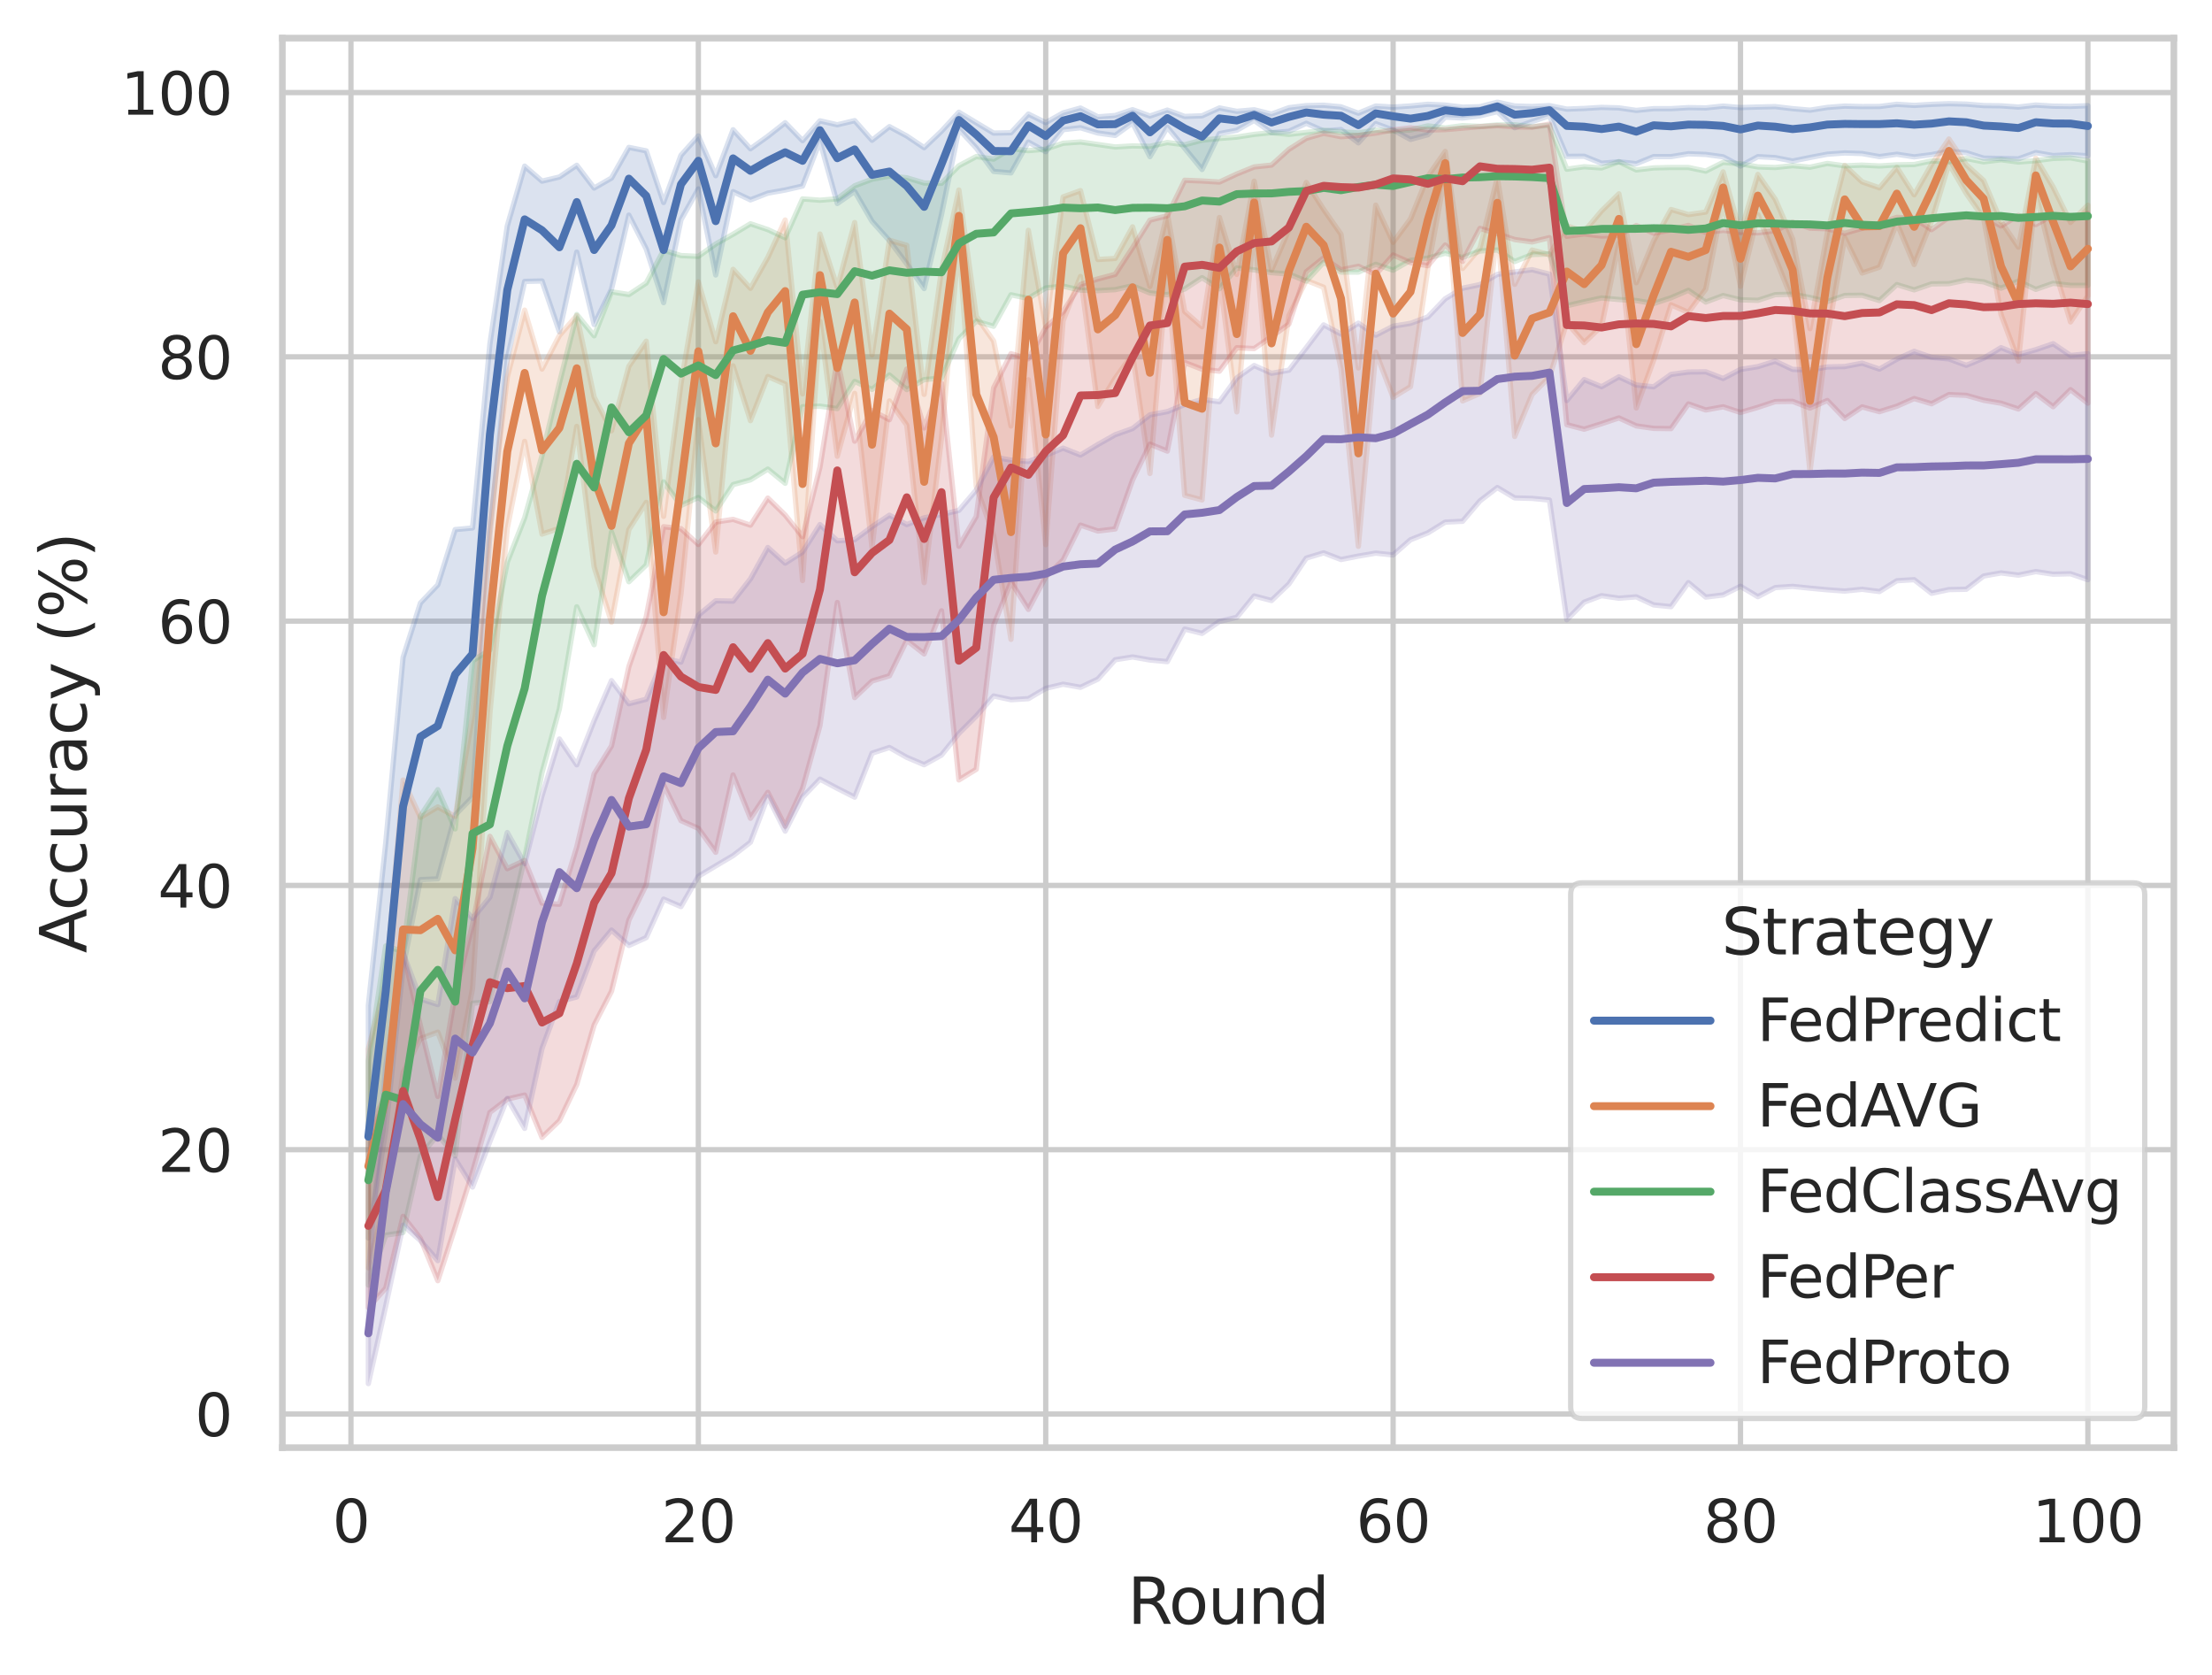 <?xml version="1.0" encoding="utf-8" standalone="no"?>
<!DOCTYPE svg PUBLIC "-//W3C//DTD SVG 1.1//EN"
  "http://www.w3.org/Graphics/SVG/1.1/DTD/svg11.dtd">
<svg xmlns:xlink="http://www.w3.org/1999/xlink" width="417.63pt" height="316.272pt" viewBox="0 0 417.63 316.272" xmlns="http://www.w3.org/2000/svg" version="1.1">
 <defs>
  <style type="text/css">*{stroke-linejoin: round; stroke-linecap: butt}</style>
 </defs>
 <g id="figure_1">
  <g id="patch_1">
   <path d="M 0 316.272 
L 417.63 316.272 
L 417.63 0 
L 0 0 
z
" style="fill: #ffffff"/>
  </g>
  <g id="axes_1">
   <g id="patch_2">
    <path d="M 53.31 273.312 
L 410.43 273.312 
L 410.43 7.2 
L 53.31 7.2 
z
" style="fill: #ffffff"/>
   </g>
   <g id="matplotlib.axis_1">
    <g id="xtick_1">
     <g id="line2d_1">
      <path d="M 66.263 273.312 
L 66.263 7.2 
" clip-path="url(#p7236d98d00)" style="fill: none; stroke: #cccccc; stroke-linecap: round"/>
     </g>
     <g id="text_1">
      <!-- 0 -->
      <g style="fill: #262626" transform="translate(62.764 291.17) scale(0.11 -0.11)">
       <defs>
        <path id="DejaVuSans-30" d="M 2034 4250 
Q 1547 4250 1301 3770 
Q 1056 3291 1056 2328 
Q 1056 1369 1301 889 
Q 1547 409 2034 409 
Q 2525 409 2770 889 
Q 3016 1369 3016 2328 
Q 3016 3291 2770 3770 
Q 2525 4250 2034 4250 
z
M 2034 4750 
Q 2819 4750 3233 4129 
Q 3647 3509 3647 2328 
Q 3647 1150 3233 529 
Q 2819 -91 2034 -91 
Q 1250 -91 836 529 
Q 422 1150 422 2328 
Q 422 3509 836 4129 
Q 1250 4750 2034 4750 
z
" transform="scale(0.016)"/>
       </defs>
       <use xlink:href="#DejaVuSans-30"/>
      </g>
     </g>
    </g>
    <g id="xtick_2">
     <g id="line2d_2">
      <path d="M 131.85 273.312 
L 131.85 7.2 
" clip-path="url(#p7236d98d00)" style="fill: none; stroke: #cccccc; stroke-linecap: round"/>
     </g>
     <g id="text_2">
      <!-- 20 -->
      <g style="fill: #262626" transform="translate(124.851 291.17) scale(0.11 -0.11)">
       <defs>
        <path id="DejaVuSans-32" d="M 1228 531 
L 3431 531 
L 3431 0 
L 469 0 
L 469 531 
Q 828 903 1448 1529 
Q 2069 2156 2228 2338 
Q 2531 2678 2651 2914 
Q 2772 3150 2772 3378 
Q 2772 3750 2511 3984 
Q 2250 4219 1831 4219 
Q 1534 4219 1204 4116 
Q 875 4013 500 3803 
L 500 4441 
Q 881 4594 1212 4672 
Q 1544 4750 1819 4750 
Q 2544 4750 2975 4387 
Q 3406 4025 3406 3419 
Q 3406 3131 3298 2873 
Q 3191 2616 2906 2266 
Q 2828 2175 2409 1742 
Q 1991 1309 1228 531 
z
" transform="scale(0.016)"/>
       </defs>
       <use xlink:href="#DejaVuSans-32"/>
       <use xlink:href="#DejaVuSans-30" x="63.623"/>
      </g>
     </g>
    </g>
    <g id="xtick_3">
     <g id="line2d_3">
      <path d="M 197.437 273.312 
L 197.437 7.2 
" clip-path="url(#p7236d98d00)" style="fill: none; stroke: #cccccc; stroke-linecap: round"/>
     </g>
     <g id="text_3">
      <!-- 40 -->
      <g style="fill: #262626" transform="translate(190.438 291.17) scale(0.11 -0.11)">
       <defs>
        <path id="DejaVuSans-34" d="M 2419 4116 
L 825 1625 
L 2419 1625 
L 2419 4116 
z
M 2253 4666 
L 3047 4666 
L 3047 1625 
L 3713 1625 
L 3713 1100 
L 3047 1100 
L 3047 0 
L 2419 0 
L 2419 1100 
L 313 1100 
L 313 1709 
L 2253 4666 
z
" transform="scale(0.016)"/>
       </defs>
       <use xlink:href="#DejaVuSans-34"/>
       <use xlink:href="#DejaVuSans-30" x="63.623"/>
      </g>
     </g>
    </g>
    <g id="xtick_4">
     <g id="line2d_4">
      <path d="M 263.024 273.312 
L 263.024 7.2 
" clip-path="url(#p7236d98d00)" style="fill: none; stroke: #cccccc; stroke-linecap: round"/>
     </g>
     <g id="text_4">
      <!-- 60 -->
      <g style="fill: #262626" transform="translate(256.025 291.17) scale(0.11 -0.11)">
       <defs>
        <path id="DejaVuSans-36" d="M 2113 2584 
Q 1688 2584 1439 2293 
Q 1191 2003 1191 1497 
Q 1191 994 1439 701 
Q 1688 409 2113 409 
Q 2538 409 2786 701 
Q 3034 994 3034 1497 
Q 3034 2003 2786 2293 
Q 2538 2584 2113 2584 
z
M 3366 4563 
L 3366 3988 
Q 3128 4100 2886 4159 
Q 2644 4219 2406 4219 
Q 1781 4219 1451 3797 
Q 1122 3375 1075 2522 
Q 1259 2794 1537 2939 
Q 1816 3084 2150 3084 
Q 2853 3084 3261 2657 
Q 3669 2231 3669 1497 
Q 3669 778 3244 343 
Q 2819 -91 2113 -91 
Q 1303 -91 875 529 
Q 447 1150 447 2328 
Q 447 3434 972 4092 
Q 1497 4750 2381 4750 
Q 2619 4750 2861 4703 
Q 3103 4656 3366 4563 
z
" transform="scale(0.016)"/>
       </defs>
       <use xlink:href="#DejaVuSans-36"/>
       <use xlink:href="#DejaVuSans-30" x="63.623"/>
      </g>
     </g>
    </g>
    <g id="xtick_5">
     <g id="line2d_5">
      <path d="M 328.61 273.312 
L 328.61 7.2 
" clip-path="url(#p7236d98d00)" style="fill: none; stroke: #cccccc; stroke-linecap: round"/>
     </g>
     <g id="text_5">
      <!-- 80 -->
      <g style="fill: #262626" transform="translate(321.612 291.17) scale(0.11 -0.11)">
       <defs>
        <path id="DejaVuSans-38" d="M 2034 2216 
Q 1584 2216 1326 1975 
Q 1069 1734 1069 1313 
Q 1069 891 1326 650 
Q 1584 409 2034 409 
Q 2484 409 2743 651 
Q 3003 894 3003 1313 
Q 3003 1734 2745 1975 
Q 2488 2216 2034 2216 
z
M 1403 2484 
Q 997 2584 770 2862 
Q 544 3141 544 3541 
Q 544 4100 942 4425 
Q 1341 4750 2034 4750 
Q 2731 4750 3128 4425 
Q 3525 4100 3525 3541 
Q 3525 3141 3298 2862 
Q 3072 2584 2669 2484 
Q 3125 2378 3379 2068 
Q 3634 1759 3634 1313 
Q 3634 634 3220 271 
Q 2806 -91 2034 -91 
Q 1263 -91 848 271 
Q 434 634 434 1313 
Q 434 1759 690 2068 
Q 947 2378 1403 2484 
z
M 1172 3481 
Q 1172 3119 1398 2916 
Q 1625 2713 2034 2713 
Q 2441 2713 2670 2916 
Q 2900 3119 2900 3481 
Q 2900 3844 2670 4047 
Q 2441 4250 2034 4250 
Q 1625 4250 1398 4047 
Q 1172 3844 1172 3481 
z
" transform="scale(0.016)"/>
       </defs>
       <use xlink:href="#DejaVuSans-38"/>
       <use xlink:href="#DejaVuSans-30" x="63.623"/>
      </g>
     </g>
    </g>
    <g id="xtick_6">
     <g id="line2d_6">
      <path d="M 394.197 273.312 
L 394.197 7.2 
" clip-path="url(#p7236d98d00)" style="fill: none; stroke: #cccccc; stroke-linecap: round"/>
     </g>
     <g id="text_6">
      <!-- 100 -->
      <g style="fill: #262626" transform="translate(383.699 291.17) scale(0.11 -0.11)">
       <defs>
        <path id="DejaVuSans-31" d="M 794 531 
L 1825 531 
L 1825 4091 
L 703 3866 
L 703 4441 
L 1819 4666 
L 2450 4666 
L 2450 531 
L 3481 531 
L 3481 0 
L 794 0 
L 794 531 
z
" transform="scale(0.016)"/>
       </defs>
       <use xlink:href="#DejaVuSans-31"/>
       <use xlink:href="#DejaVuSans-30" x="63.623"/>
       <use xlink:href="#DejaVuSans-30" x="127.246"/>
      </g>
     </g>
    </g>
    <g id="text_7">
     <!-- Round -->
     <g style="fill: #262626" transform="translate(212.886 306.576) scale(0.12 -0.12)">
      <defs>
       <path id="DejaVuSans-52" d="M 2841 2188 
Q 3044 2119 3236 1894 
Q 3428 1669 3622 1275 
L 4263 0 
L 3584 0 
L 2988 1197 
Q 2756 1666 2539 1819 
Q 2322 1972 1947 1972 
L 1259 1972 
L 1259 0 
L 628 0 
L 628 4666 
L 2053 4666 
Q 2853 4666 3247 4331 
Q 3641 3997 3641 3322 
Q 3641 2881 3436 2590 
Q 3231 2300 2841 2188 
z
M 1259 4147 
L 1259 2491 
L 2053 2491 
Q 2509 2491 2742 2702 
Q 2975 2913 2975 3322 
Q 2975 3731 2742 3939 
Q 2509 4147 2053 4147 
L 1259 4147 
z
" transform="scale(0.016)"/>
       <path id="DejaVuSans-6f" d="M 1959 3097 
Q 1497 3097 1228 2736 
Q 959 2375 959 1747 
Q 959 1119 1226 758 
Q 1494 397 1959 397 
Q 2419 397 2687 759 
Q 2956 1122 2956 1747 
Q 2956 2369 2687 2733 
Q 2419 3097 1959 3097 
z
M 1959 3584 
Q 2709 3584 3137 3096 
Q 3566 2609 3566 1747 
Q 3566 888 3137 398 
Q 2709 -91 1959 -91 
Q 1206 -91 779 398 
Q 353 888 353 1747 
Q 353 2609 779 3096 
Q 1206 3584 1959 3584 
z
" transform="scale(0.016)"/>
       <path id="DejaVuSans-75" d="M 544 1381 
L 544 3500 
L 1119 3500 
L 1119 1403 
Q 1119 906 1312 657 
Q 1506 409 1894 409 
Q 2359 409 2629 706 
Q 2900 1003 2900 1516 
L 2900 3500 
L 3475 3500 
L 3475 0 
L 2900 0 
L 2900 538 
Q 2691 219 2414 64 
Q 2138 -91 1772 -91 
Q 1169 -91 856 284 
Q 544 659 544 1381 
z
M 1991 3584 
L 1991 3584 
z
" transform="scale(0.016)"/>
       <path id="DejaVuSans-6e" d="M 3513 2113 
L 3513 0 
L 2938 0 
L 2938 2094 
Q 2938 2591 2744 2837 
Q 2550 3084 2163 3084 
Q 1697 3084 1428 2787 
Q 1159 2491 1159 1978 
L 1159 0 
L 581 0 
L 581 3500 
L 1159 3500 
L 1159 2956 
Q 1366 3272 1645 3428 
Q 1925 3584 2291 3584 
Q 2894 3584 3203 3211 
Q 3513 2838 3513 2113 
z
" transform="scale(0.016)"/>
       <path id="DejaVuSans-64" d="M 2906 2969 
L 2906 4863 
L 3481 4863 
L 3481 0 
L 2906 0 
L 2906 525 
Q 2725 213 2448 61 
Q 2172 -91 1784 -91 
Q 1150 -91 751 415 
Q 353 922 353 1747 
Q 353 2572 751 3078 
Q 1150 3584 1784 3584 
Q 2172 3584 2448 3432 
Q 2725 3281 2906 2969 
z
M 947 1747 
Q 947 1113 1208 752 
Q 1469 391 1925 391 
Q 2381 391 2643 752 
Q 2906 1113 2906 1747 
Q 2906 2381 2643 2742 
Q 2381 3103 1925 3103 
Q 1469 3103 1208 2742 
Q 947 2381 947 1747 
z
" transform="scale(0.016)"/>
      </defs>
      <use xlink:href="#DejaVuSans-52"/>
      <use xlink:href="#DejaVuSans-6f" x="64.982"/>
      <use xlink:href="#DejaVuSans-75" x="126.164"/>
      <use xlink:href="#DejaVuSans-6e" x="189.543"/>
      <use xlink:href="#DejaVuSans-64" x="252.922"/>
     </g>
    </g>
   </g>
   <g id="matplotlib.axis_2">
    <g id="ytick_1">
     <g id="line2d_7">
      <path d="M 53.31 266.957 
L 410.43 266.957 
" clip-path="url(#p7236d98d00)" style="fill: none; stroke: #cccccc; stroke-linecap: round"/>
     </g>
     <g id="text_8">
      <!-- 0 -->
      <g style="fill: #262626" transform="translate(36.811 271.136) scale(0.11 -0.11)">
       <use xlink:href="#DejaVuSans-30"/>
      </g>
     </g>
    </g>
    <g id="ytick_2">
     <g id="line2d_8">
      <path d="M 53.31 217.06 
L 410.43 217.06 
" clip-path="url(#p7236d98d00)" style="fill: none; stroke: #cccccc; stroke-linecap: round"/>
     </g>
     <g id="text_9">
      <!-- 20 -->
      <g style="fill: #262626" transform="translate(29.812 221.239) scale(0.11 -0.11)">
       <use xlink:href="#DejaVuSans-32"/>
       <use xlink:href="#DejaVuSans-30" x="63.623"/>
      </g>
     </g>
    </g>
    <g id="ytick_3">
     <g id="line2d_9">
      <path d="M 53.31 167.162 
L 410.43 167.162 
" clip-path="url(#p7236d98d00)" style="fill: none; stroke: #cccccc; stroke-linecap: round"/>
     </g>
     <g id="text_10">
      <!-- 40 -->
      <g style="fill: #262626" transform="translate(29.812 171.342) scale(0.11 -0.11)">
       <use xlink:href="#DejaVuSans-34"/>
       <use xlink:href="#DejaVuSans-30" x="63.623"/>
      </g>
     </g>
    </g>
    <g id="ytick_4">
     <g id="line2d_10">
      <path d="M 53.31 117.265 
L 410.43 117.265 
" clip-path="url(#p7236d98d00)" style="fill: none; stroke: #cccccc; stroke-linecap: round"/>
     </g>
     <g id="text_11">
      <!-- 60 -->
      <g style="fill: #262626" transform="translate(29.812 121.444) scale(0.11 -0.11)">
       <use xlink:href="#DejaVuSans-36"/>
       <use xlink:href="#DejaVuSans-30" x="63.623"/>
      </g>
     </g>
    </g>
    <g id="ytick_5">
     <g id="line2d_11">
      <path d="M 53.31 67.368 
L 410.43 67.368 
" clip-path="url(#p7236d98d00)" style="fill: none; stroke: #cccccc; stroke-linecap: round"/>
     </g>
     <g id="text_12">
      <!-- 80 -->
      <g style="fill: #262626" transform="translate(29.812 71.547) scale(0.11 -0.11)">
       <use xlink:href="#DejaVuSans-38"/>
       <use xlink:href="#DejaVuSans-30" x="63.623"/>
      </g>
     </g>
    </g>
    <g id="ytick_6">
     <g id="line2d_12">
      <path d="M 53.31 17.471 
L 410.43 17.471 
" clip-path="url(#p7236d98d00)" style="fill: none; stroke: #cccccc; stroke-linecap: round"/>
     </g>
     <g id="text_13">
      <!-- 100 -->
      <g style="fill: #262626" transform="translate(22.814 21.65) scale(0.11 -0.11)">
       <use xlink:href="#DejaVuSans-31"/>
       <use xlink:href="#DejaVuSans-30" x="63.623"/>
       <use xlink:href="#DejaVuSans-30" x="127.246"/>
      </g>
     </g>
    </g>
    <g id="text_14">
     <!-- Accuracy (%) -->
     <g style="fill: #262626" transform="translate(16.318 179.939) rotate(-90) scale(0.12 -0.12)">
      <defs>
       <path id="DejaVuSans-41" d="M 2188 4044 
L 1331 1722 
L 3047 1722 
L 2188 4044 
z
M 1831 4666 
L 2547 4666 
L 4325 0 
L 3669 0 
L 3244 1197 
L 1141 1197 
L 716 0 
L 50 0 
L 1831 4666 
z
" transform="scale(0.016)"/>
       <path id="DejaVuSans-63" d="M 3122 3366 
L 3122 2828 
Q 2878 2963 2633 3030 
Q 2388 3097 2138 3097 
Q 1578 3097 1268 2742 
Q 959 2388 959 1747 
Q 959 1106 1268 751 
Q 1578 397 2138 397 
Q 2388 397 2633 464 
Q 2878 531 3122 666 
L 3122 134 
Q 2881 22 2623 -34 
Q 2366 -91 2075 -91 
Q 1284 -91 818 406 
Q 353 903 353 1747 
Q 353 2603 823 3093 
Q 1294 3584 2113 3584 
Q 2378 3584 2631 3529 
Q 2884 3475 3122 3366 
z
" transform="scale(0.016)"/>
       <path id="DejaVuSans-72" d="M 2631 2963 
Q 2534 3019 2420 3045 
Q 2306 3072 2169 3072 
Q 1681 3072 1420 2755 
Q 1159 2438 1159 1844 
L 1159 0 
L 581 0 
L 581 3500 
L 1159 3500 
L 1159 2956 
Q 1341 3275 1631 3429 
Q 1922 3584 2338 3584 
Q 2397 3584 2469 3576 
Q 2541 3569 2628 3553 
L 2631 2963 
z
" transform="scale(0.016)"/>
       <path id="DejaVuSans-61" d="M 2194 1759 
Q 1497 1759 1228 1600 
Q 959 1441 959 1056 
Q 959 750 1161 570 
Q 1363 391 1709 391 
Q 2188 391 2477 730 
Q 2766 1069 2766 1631 
L 2766 1759 
L 2194 1759 
z
M 3341 1997 
L 3341 0 
L 2766 0 
L 2766 531 
Q 2569 213 2275 61 
Q 1981 -91 1556 -91 
Q 1019 -91 701 211 
Q 384 513 384 1019 
Q 384 1609 779 1909 
Q 1175 2209 1959 2209 
L 2766 2209 
L 2766 2266 
Q 2766 2663 2505 2880 
Q 2244 3097 1772 3097 
Q 1472 3097 1187 3025 
Q 903 2953 641 2809 
L 641 3341 
Q 956 3463 1253 3523 
Q 1550 3584 1831 3584 
Q 2591 3584 2966 3190 
Q 3341 2797 3341 1997 
z
" transform="scale(0.016)"/>
       <path id="DejaVuSans-79" d="M 2059 -325 
Q 1816 -950 1584 -1140 
Q 1353 -1331 966 -1331 
L 506 -1331 
L 506 -850 
L 844 -850 
Q 1081 -850 1212 -737 
Q 1344 -625 1503 -206 
L 1606 56 
L 191 3500 
L 800 3500 
L 1894 763 
L 2988 3500 
L 3597 3500 
L 2059 -325 
z
" transform="scale(0.016)"/>
       <path id="DejaVuSans-20" transform="scale(0.016)"/>
       <path id="DejaVuSans-28" d="M 1984 4856 
Q 1566 4138 1362 3434 
Q 1159 2731 1159 2009 
Q 1159 1288 1364 580 
Q 1569 -128 1984 -844 
L 1484 -844 
Q 1016 -109 783 600 
Q 550 1309 550 2009 
Q 550 2706 781 3412 
Q 1013 4119 1484 4856 
L 1984 4856 
z
" transform="scale(0.016)"/>
       <path id="DejaVuSans-25" d="M 4653 2053 
Q 4381 2053 4226 1822 
Q 4072 1591 4072 1178 
Q 4072 772 4226 539 
Q 4381 306 4653 306 
Q 4919 306 5073 539 
Q 5228 772 5228 1178 
Q 5228 1588 5073 1820 
Q 4919 2053 4653 2053 
z
M 4653 2450 
Q 5147 2450 5437 2106 
Q 5728 1763 5728 1178 
Q 5728 594 5436 251 
Q 5144 -91 4653 -91 
Q 4153 -91 3862 251 
Q 3572 594 3572 1178 
Q 3572 1766 3864 2108 
Q 4156 2450 4653 2450 
z
M 1428 4353 
Q 1159 4353 1004 4120 
Q 850 3888 850 3481 
Q 850 3069 1003 2837 
Q 1156 2606 1428 2606 
Q 1700 2606 1854 2837 
Q 2009 3069 2009 3481 
Q 2009 3884 1853 4118 
Q 1697 4353 1428 4353 
z
M 4250 4750 
L 4750 4750 
L 1831 -91 
L 1331 -91 
L 4250 4750 
z
M 1428 4750 
Q 1922 4750 2215 4408 
Q 2509 4066 2509 3481 
Q 2509 2891 2217 2550 
Q 1925 2209 1428 2209 
Q 931 2209 642 2551 
Q 353 2894 353 3481 
Q 353 4063 643 4406 
Q 934 4750 1428 4750 
z
" transform="scale(0.016)"/>
       <path id="DejaVuSans-29" d="M 513 4856 
L 1013 4856 
Q 1481 4119 1714 3412 
Q 1947 2706 1947 2009 
Q 1947 1309 1714 600 
Q 1481 -109 1013 -844 
L 513 -844 
Q 928 -128 1133 580 
Q 1338 1288 1338 2009 
Q 1338 2731 1133 3434 
Q 928 4138 513 4856 
z
" transform="scale(0.016)"/>
      </defs>
      <use xlink:href="#DejaVuSans-41"/>
      <use xlink:href="#DejaVuSans-63" x="66.658"/>
      <use xlink:href="#DejaVuSans-63" x="121.639"/>
      <use xlink:href="#DejaVuSans-75" x="176.619"/>
      <use xlink:href="#DejaVuSans-72" x="239.998"/>
      <use xlink:href="#DejaVuSans-61" x="281.111"/>
      <use xlink:href="#DejaVuSans-63" x="342.391"/>
      <use xlink:href="#DejaVuSans-79" x="397.371"/>
      <use xlink:href="#DejaVuSans-20" x="456.551"/>
      <use xlink:href="#DejaVuSans-28" x="488.338"/>
      <use xlink:href="#DejaVuSans-25" x="527.352"/>
      <use xlink:href="#DejaVuSans-29" x="622.371"/>
     </g>
    </g>
   </g>
   <g id="PolyCollection_1">
    <defs>
     <path id="m1cbe9852c3" d="M 69.543 -126.442 
L 69.543 -82.538 
L 72.822 -102.762 
L 76.101 -133.608 
L 79.381 -150.201 
L 82.66 -150.355 
L 85.939 -162.422 
L 89.219 -165.789 
L 92.498 -215.427 
L 95.777 -248.521 
L 99.057 -263.143 
L 102.336 -263.224 
L 105.615 -253.635 
L 108.895 -268.68 
L 112.174 -255.009 
L 115.453 -261.684 
L 118.733 -275.662 
L 122.012 -269.261 
L 125.291 -259.134 
L 128.571 -274.778 
L 131.85 -280.612 
L 135.13 -264.358 
L 138.409 -280.09 
L 141.688 -278.537 
L 144.968 -279.808 
L 148.247 -280.393 
L 151.526 -281.149 
L 154.806 -289.605 
L 158.085 -277.851 
L 161.364 -280.137 
L 164.644 -274.485 
L 167.923 -270.832 
L 171.202 -266.458 
L 174.482 -261.794 
L 177.761 -275.795 
L 181.04 -291.888 
L 184.32 -288.331 
L 187.599 -283.908 
L 190.878 -283.626 
L 194.158 -289.456 
L 197.437 -287.635 
L 200.716 -291.796 
L 203.996 -292.155 
L 207.275 -291.159 
L 210.554 -290.703 
L 213.834 -293.072 
L 217.113 -286.694 
L 220.392 -292.255 
L 223.672 -288.279 
L 226.951 -284.271 
L 230.23 -291.046 
L 233.51 -291.681 
L 236.789 -293.552 
L 240.068 -291.214 
L 243.348 -291.482 
L 246.627 -292.996 
L 249.906 -291.545 
L 253.186 -291.814 
L 256.465 -289.305 
L 259.744 -292.933 
L 263.024 -291.725 
L 266.303 -289.951 
L 269.582 -290.845 
L 272.862 -294.168 
L 276.141 -293.995 
L 279.42 -294.401 
L 282.7 -295.196 
L 285.979 -292.156 
L 289.258 -293.321 
L 292.538 -294.424 
L 295.817 -286.748 
L 299.096 -286.775 
L 302.376 -285.444 
L 305.655 -285.729 
L 308.934 -285.367 
L 312.214 -286.711 
L 315.493 -286.699 
L 318.772 -287.238 
L 322.052 -287.113 
L 325.331 -286.664 
L 328.61 -284.924 
L 331.89 -286.698 
L 335.169 -286.515 
L 338.449 -285.867 
L 341.728 -286.536 
L 345.007 -287.158 
L 348.287 -287.392 
L 351.566 -287.282 
L 354.845 -286.704 
L 358.125 -287.15 
L 361.404 -286.657 
L 364.683 -287.072 
L 367.963 -287.725 
L 371.242 -287.443 
L 374.521 -286.414 
L 377.801 -286.357 
L 381.08 -286.278 
L 384.359 -287.462 
L 387.639 -286.895 
L 390.918 -287.073 
L 394.197 -286.857 
L 394.197 -296.316 
L 394.197 -296.316 
L 390.918 -296.192 
L 387.639 -296.234 
L 384.359 -296.44 
L 381.08 -296.061 
L 377.801 -296.295 
L 374.521 -296.341 
L 371.242 -296.616 
L 367.963 -296.695 
L 364.683 -296.573 
L 361.404 -296.375 
L 358.125 -296.585 
L 354.845 -296.169 
L 351.566 -296.153 
L 348.287 -296.244 
L 345.007 -295.992 
L 341.728 -295.473 
L 338.449 -295.758 
L 335.169 -296.145 
L 331.89 -296.066 
L 328.61 -295.966 
L 325.331 -296.246 
L 322.052 -295.903 
L 318.772 -295.956 
L 315.493 -295.757 
L 312.214 -295.759 
L 308.934 -295.428 
L 305.655 -295.906 
L 302.376 -296.001 
L 299.096 -295.799 
L 295.817 -295.674 
L 292.538 -296.333 
L 289.258 -296.167 
L 285.979 -296.265 
L 282.7 -296.976 
L 279.42 -296.126 
L 276.141 -296.038 
L 272.862 -296.432 
L 269.582 -296.586 
L 266.303 -296.268 
L 263.024 -296.058 
L 259.744 -296.26 
L 256.465 -294.899 
L 253.186 -296.105 
L 249.906 -296.409 
L 246.627 -296.332 
L 243.348 -295.94 
L 240.068 -294.738 
L 236.789 -295.545 
L 233.51 -295.254 
L 230.23 -295.893 
L 226.951 -294.409 
L 223.672 -294.291 
L 220.392 -295.486 
L 217.113 -294.367 
L 213.834 -295.566 
L 210.554 -294.465 
L 207.275 -294.213 
L 203.996 -295.877 
L 200.716 -294.955 
L 197.437 -293.118 
L 194.158 -294.742 
L 190.878 -291.213 
L 187.599 -291.145 
L 184.32 -293.105 
L 181.04 -295.085 
L 177.761 -291.509 
L 174.482 -288.388 
L 171.202 -290.599 
L 167.923 -292.363 
L 164.644 -289.793 
L 161.364 -293.497 
L 158.085 -292.716 
L 154.806 -293.462 
L 151.526 -289.718 
L 148.247 -293.109 
L 144.968 -290.538 
L 141.688 -288.185 
L 138.409 -291.78 
L 135.13 -283.097 
L 131.85 -290.608 
L 128.571 -286.954 
L 125.291 -278.044 
L 122.012 -287.789 
L 118.733 -288.448 
L 115.453 -282.655 
L 112.174 -280.771 
L 108.895 -285.07 
L 105.615 -282.853 
L 102.336 -282.074 
L 99.057 -284.907 
L 95.777 -273.623 
L 92.498 -251.366 
L 89.219 -216.602 
L 85.939 -216.294 
L 82.66 -205.864 
L 79.381 -202.43 
L 76.101 -192.152 
L 72.822 -157.069 
L 69.543 -126.442 
z
" style="stroke: #4c72b0; stroke-opacity: 0.2"/>
    </defs>
    <g clip-path="url(#p7236d98d00)">
     <use xlink:href="#m1cbe9852c3" x="0" y="316.272" style="fill: #4c72b0; fill-opacity: 0.2; stroke: #4c72b0; stroke-opacity: 0.2"/>
    </g>
   </g>
   <g id="PolyCollection_2">
    <defs>
     <path id="m4ffa7a135e" d="M 69.543 -118.191 
L 69.543 -76.919 
L 72.822 -89.88 
L 76.101 -113.786 
L 79.381 -120.195 
L 82.66 -121.403 
L 85.939 -112.723 
L 89.219 -129.658 
L 92.498 -181.62 
L 95.777 -216.549 
L 99.057 -232.947 
L 102.336 -215.439 
L 105.615 -216.531 
L 108.895 -235.767 
L 112.174 -209.223 
L 115.453 -198.81 
L 118.733 -216.291 
L 122.012 -221.427 
L 125.291 -180.826 
L 128.571 -204.127 
L 131.85 -237.048 
L 135.13 -212.052 
L 138.409 -247.209 
L 141.688 -236.851 
L 144.968 -245.185 
L 148.247 -243.763 
L 151.526 -206.663 
L 154.806 -255.611 
L 158.085 -230.138 
L 161.364 -242.002 
L 164.644 -212.819 
L 167.923 -240.576 
L 171.202 -236.01 
L 174.482 -206.277 
L 177.761 -233.643 
L 181.04 -270.625 
L 184.32 -224.44 
L 187.599 -215.166 
L 190.878 -195.566 
L 194.158 -244.563 
L 197.437 -213.428 
L 200.716 -255.698 
L 203.996 -264.082 
L 207.275 -239.532 
L 210.554 -244.861 
L 213.834 -249.385 
L 217.113 -226.885 
L 220.392 -265.539 
L 223.672 -222.758 
L 226.951 -221.889 
L 230.23 -264.098 
L 233.51 -238.514 
L 236.789 -274.015 
L 240.068 -234.127 
L 243.348 -256.671 
L 246.627 -263.344 
L 249.906 -262.047 
L 253.186 -246.625 
L 256.465 -213.133 
L 259.744 -249.793 
L 263.024 -241.269 
L 266.303 -243.278 
L 269.582 -265.531 
L 272.862 -283.459 
L 276.141 -240.582 
L 279.42 -241.998 
L 282.7 -273.352 
L 285.979 -233.869 
L 289.258 -241.792 
L 292.538 -245.108 
L 295.817 -255.375 
L 299.096 -251.574 
L 302.376 -254.696 
L 305.655 -270.338 
L 308.934 -239.252 
L 312.214 -248.281 
L 315.493 -258.726 
L 318.772 -257.287 
L 322.052 -261.7 
L 325.331 -278.074 
L 328.61 -262.22 
L 331.89 -275.7 
L 335.169 -267.648 
L 338.449 -259.482 
L 341.728 -227.268 
L 345.007 -252.763 
L 348.287 -271.435 
L 351.566 -264.729 
L 354.845 -265.837 
L 358.125 -274.161 
L 361.404 -266.335 
L 364.683 -274.464 
L 367.963 -285.372 
L 371.242 -279.736 
L 374.521 -275.037 
L 377.801 -256.911 
L 381.08 -248.083 
L 384.359 -279.883 
L 387.639 -266.361 
L 390.918 -255.493 
L 394.197 -260.414 
L 394.197 -277.53 
L 394.197 -277.53 
L 390.918 -274.285 
L 387.639 -280.961 
L 384.359 -286.412 
L 381.08 -269.61 
L 377.801 -274.475 
L 374.521 -282.193 
L 371.242 -285.143 
L 367.963 -290.023 
L 364.683 -285.218 
L 361.404 -279.495 
L 358.125 -284.674 
L 354.845 -280.808 
L 351.566 -281.948 
L 348.287 -285.039 
L 345.007 -272.351 
L 341.728 -254.224 
L 338.449 -271.165 
L 335.169 -278.669 
L 331.89 -283.341 
L 328.61 -272.332 
L 325.331 -283.82 
L 322.052 -276.237 
L 318.772 -275.762 
L 315.493 -276.717 
L 312.214 -270.804 
L 308.934 -262.898 
L 305.655 -279.674 
L 302.376 -276.449 
L 299.096 -272.565 
L 295.817 -273.627 
L 292.538 -268.199 
L 289.258 -269.064 
L 285.979 -262.596 
L 282.7 -282.718 
L 279.42 -269.424 
L 276.141 -265.59 
L 272.862 -287.683 
L 269.582 -282.977 
L 266.303 -274.926 
L 263.024 -270.522 
L 259.744 -277.543 
L 256.465 -246.805 
L 253.186 -272.051 
L 249.906 -276.744 
L 246.627 -281.819 
L 243.348 -272.903 
L 240.068 -265.295 
L 236.789 -282.059 
L 233.51 -264.473 
L 230.23 -275.208 
L 226.951 -254.579 
L 223.672 -257.458 
L 220.392 -275.997 
L 217.113 -262.196 
L 213.834 -273.45 
L 210.554 -267.478 
L 207.275 -267.28 
L 203.996 -280.278 
L 200.716 -279.095 
L 197.437 -254.614 
L 194.158 -272.792 
L 190.878 -235.841 
L 187.599 -251.89 
L 184.32 -256.557 
L 181.04 -280.396 
L 177.761 -265.291 
L 174.482 -241.815 
L 171.202 -269.954 
L 167.923 -270.922 
L 164.644 -249.28 
L 161.364 -274.26 
L 158.085 -261.993 
L 154.806 -272.09 
L 151.526 -241.914 
L 148.247 -274.734 
L 144.968 -267.668 
L 141.688 -261.841 
L 138.409 -265.422 
L 135.13 -251.755 
L 131.85 -263.057 
L 128.571 -243.809 
L 125.291 -218.785 
L 122.012 -251.859 
L 118.733 -247.121 
L 115.453 -234.949 
L 112.174 -241.305 
L 108.895 -256.675 
L 105.615 -252.931 
L 102.336 -246.598 
L 99.057 -257.723 
L 95.777 -245.077 
L 92.498 -217.099 
L 89.219 -181.171 
L 85.939 -162.129 
L 82.66 -163.922 
L 79.381 -161.973 
L 76.101 -169.003 
L 72.822 -130.853 
L 69.543 -118.191 
z
" style="stroke: #dd8452; stroke-opacity: 0.2"/>
    </defs>
    <g clip-path="url(#p7236d98d00)">
     <use xlink:href="#m4ffa7a135e" x="0" y="316.272" style="fill: #dd8452; fill-opacity: 0.2; stroke: #dd8452; stroke-opacity: 0.2"/>
    </g>
   </g>
   <g id="PolyCollection_3">
    <defs>
     <path id="m2f70284f65" d="M 69.543 -115.899 
L 69.543 -73.666 
L 72.822 -83.075 
L 76.101 -83.594 
L 79.381 -98.096 
L 82.66 -102.035 
L 85.939 -98.053 
L 89.219 -126.861 
L 92.498 -127.189 
L 95.777 -140.203 
L 99.057 -154.29 
L 102.336 -170.411 
L 105.615 -182.463 
L 108.895 -201.712 
L 112.174 -194.552 
L 115.453 -215.85 
L 118.733 -206.44 
L 122.012 -209.603 
L 125.291 -225.295 
L 128.571 -220.841 
L 131.85 -222.352 
L 135.13 -219.809 
L 138.409 -224.781 
L 141.688 -225.684 
L 144.968 -227.709 
L 148.247 -225.035 
L 151.526 -239.485 
L 154.806 -239.586 
L 158.085 -239.13 
L 161.364 -244.264 
L 164.644 -242.756 
L 167.923 -245.476 
L 171.202 -242.72 
L 174.482 -244.611 
L 177.761 -244.903 
L 181.04 -252.31 
L 184.32 -255.625 
L 187.599 -254.675 
L 190.878 -260.615 
L 194.158 -259.927 
L 197.437 -261.909 
L 200.716 -262.253 
L 203.996 -261.498 
L 207.275 -261.4 
L 210.554 -261.586 
L 213.834 -262.313 
L 217.113 -260.952 
L 220.392 -260.642 
L 223.672 -261.705 
L 226.951 -263.848 
L 230.23 -261.755 
L 233.51 -265.671 
L 236.789 -265.323 
L 240.068 -264.798 
L 243.348 -264.551 
L 246.627 -263.198 
L 249.906 -266.738 
L 253.186 -264.909 
L 256.465 -264.901 
L 259.744 -266.375 
L 263.024 -265.262 
L 266.303 -267.124 
L 269.582 -267.542 
L 272.862 -268.47 
L 276.141 -267.668 
L 279.42 -268.881 
L 282.7 -269.081 
L 285.979 -266.899 
L 289.258 -268.217 
L 292.538 -268.317 
L 295.817 -258.548 
L 299.096 -259.31 
L 302.376 -260.015 
L 305.655 -259.723 
L 308.934 -259.525 
L 312.214 -258.968 
L 315.493 -260.048 
L 318.772 -261.461 
L 322.052 -259.245 
L 325.331 -260.478 
L 328.61 -259.674 
L 331.89 -259.564 
L 335.169 -260.643 
L 338.449 -260.721 
L 341.728 -260.113 
L 345.007 -259.338 
L 348.287 -260.487 
L 351.566 -260.526 
L 354.845 -259.529 
L 358.125 -262.541 
L 361.404 -261.545 
L 364.683 -262.673 
L 367.963 -262.715 
L 371.242 -263.421 
L 374.521 -263.067 
L 377.801 -261.865 
L 381.08 -263.184 
L 384.359 -261.644 
L 387.639 -262.783 
L 390.918 -262.395 
L 394.197 -262.39 
L 394.197 -285.871 
L 394.197 -285.871 
L 390.918 -286.468 
L 387.639 -286.365 
L 384.359 -285.943 
L 381.08 -285.683 
L 377.801 -286.117 
L 374.521 -285.713 
L 371.242 -286.354 
L 367.963 -285.732 
L 364.683 -285.901 
L 361.404 -285.213 
L 358.125 -285.149 
L 354.845 -284.94 
L 351.566 -285.1 
L 348.287 -284.959 
L 345.007 -285.413 
L 341.728 -284.704 
L 338.449 -284.999 
L 335.169 -284.65 
L 331.89 -284.763 
L 328.61 -285.353 
L 325.331 -285.618 
L 322.052 -283.967 
L 318.772 -284.654 
L 315.493 -284.658 
L 312.214 -284.575 
L 308.934 -284.189 
L 305.655 -285.741 
L 302.376 -284.572 
L 299.096 -284.79 
L 295.817 -284.33 
L 292.538 -292.629 
L 289.258 -292.353 
L 285.979 -292.706 
L 282.7 -292.688 
L 279.42 -292.407 
L 276.141 -292.555 
L 272.862 -292.115 
L 269.582 -292.509 
L 266.303 -291.732 
L 263.024 -291.545 
L 259.744 -291.702 
L 256.465 -291.183 
L 253.186 -291.38 
L 249.906 -291.672 
L 246.627 -291.276 
L 243.348 -290.901 
L 240.068 -291.239 
L 236.789 -290.901 
L 233.51 -290.394 
L 230.23 -290.139 
L 226.951 -289.804 
L 223.672 -288.936 
L 220.392 -289.369 
L 217.113 -288.647 
L 213.834 -288.729 
L 210.554 -288.525 
L 207.275 -288.998 
L 203.996 -289.467 
L 200.716 -289.229 
L 197.437 -288.123 
L 194.158 -287.832 
L 190.878 -288.198 
L 187.599 -286.237 
L 184.32 -286.715 
L 181.04 -284.976 
L 177.761 -281.663 
L 174.482 -281.729 
L 171.202 -282.706 
L 167.923 -283.037 
L 164.644 -282.436 
L 161.364 -281.202 
L 158.085 -278.748 
L 154.806 -278.473 
L 151.526 -278.72 
L 148.247 -271.39 
L 144.968 -272.924 
L 141.688 -274.022 
L 138.409 -272.055 
L 135.13 -270.205 
L 131.85 -267.872 
L 128.571 -268.022 
L 125.291 -269.025 
L 122.012 -262.836 
L 118.733 -260.666 
L 115.453 -261.184 
L 112.174 -252.874 
L 108.895 -256.9 
L 105.615 -243.972 
L 102.336 -230.255 
L 99.057 -218.508 
L 95.777 -210.141 
L 92.498 -193.57 
L 89.219 -191.507 
L 85.939 -159.78 
L 82.66 -167.184 
L 79.381 -162.234 
L 76.101 -136.634 
L 72.822 -137.668 
L 69.543 -115.899 
z
" style="stroke: #55a868; stroke-opacity: 0.2"/>
    </defs>
    <g clip-path="url(#p7236d98d00)">
     <use xlink:href="#m2f70284f65" x="0" y="316.272" style="fill: #55a868; fill-opacity: 0.2; stroke: #55a868; stroke-opacity: 0.2"/>
    </g>
   </g>
   <g id="PolyCollection_4">
    <defs>
     <path id="m33438207d7" d="M 69.543 -102.407 
L 69.543 -69.404 
L 72.822 -73.074 
L 76.101 -86.638 
L 79.381 -82.465 
L 82.66 -74.486 
L 85.939 -84.59 
L 89.219 -95.061 
L 92.498 -106.251 
L 95.777 -108.771 
L 99.057 -109.534 
L 102.336 -101.541 
L 105.615 -104.691 
L 108.895 -111.541 
L 112.174 -122.761 
L 115.453 -129.126 
L 118.733 -142.565 
L 122.012 -149.231 
L 125.291 -168.095 
L 128.571 -161.342 
L 131.85 -159.884 
L 135.13 -155.365 
L 138.409 -169.965 
L 141.688 -161.791 
L 144.968 -166.68 
L 148.247 -160.29 
L 151.526 -167.409 
L 154.806 -179.269 
L 158.085 -202.525 
L 161.364 -184.57 
L 164.644 -187.698 
L 167.923 -188.684 
L 171.202 -195.38 
L 174.482 -192.814 
L 177.761 -200.959 
L 181.04 -169.028 
L 184.32 -171.034 
L 187.599 -198.239 
L 190.878 -206.398 
L 194.158 -201.219 
L 197.437 -207.362 
L 200.716 -210.55 
L 203.996 -217.136 
L 207.275 -216.017 
L 210.554 -216.413 
L 213.834 -225.658 
L 217.113 -232.429 
L 220.392 -231.106 
L 223.672 -247.837 
L 226.951 -246.565 
L 230.23 -246.195 
L 233.51 -250.625 
L 236.789 -250.467 
L 240.068 -252.728 
L 243.348 -255.092 
L 246.627 -264.966 
L 249.906 -267.594 
L 253.186 -265.322 
L 256.465 -266.005 
L 259.744 -264.447 
L 263.024 -268.137 
L 266.303 -266.692 
L 269.582 -266.109 
L 272.862 -270.017 
L 276.141 -266.94 
L 279.42 -273.161 
L 282.7 -272.151 
L 285.979 -271.046 
L 289.258 -270.596 
L 292.538 -271.406 
L 295.817 -236.097 
L 299.096 -235.246 
L 302.376 -236.275 
L 305.655 -237.372 
L 308.934 -235.869 
L 312.214 -235.398 
L 315.493 -235.352 
L 318.772 -240.018 
L 322.052 -238.872 
L 325.331 -239.475 
L 328.61 -238.403 
L 331.89 -239.366 
L 335.169 -240.455 
L 338.449 -240.496 
L 341.728 -239.237 
L 345.007 -240.663 
L 348.287 -237.256 
L 351.566 -239.45 
L 354.845 -238.553 
L 358.125 -239.58 
L 361.404 -241.026 
L 364.683 -240.051 
L 367.963 -241.777 
L 371.242 -241.632 
L 374.521 -240.699 
L 377.801 -240.151 
L 381.08 -239.054 
L 384.359 -241.969 
L 387.639 -239.478 
L 390.918 -242.71 
L 394.197 -240.145 
L 394.197 -275.994 
L 394.197 -275.994 
L 390.918 -274.975 
L 387.639 -275.704 
L 384.359 -273.872 
L 381.08 -275.608 
L 377.801 -273.605 
L 374.521 -275.43 
L 371.242 -275.531 
L 367.963 -275.262 
L 364.683 -272.915 
L 361.404 -275.081 
L 358.125 -275.227 
L 354.845 -274.132 
L 351.566 -273.172 
L 348.287 -272.226 
L 345.007 -273.081 
L 341.728 -273.203 
L 338.449 -274.31 
L 335.169 -272.71 
L 331.89 -272.308 
L 328.61 -272.423 
L 325.331 -272.776 
L 322.052 -272.386 
L 318.772 -273.712 
L 315.493 -272.852 
L 312.214 -272.241 
L 308.934 -273.705 
L 305.655 -271.844 
L 302.376 -271.708 
L 299.096 -272.102 
L 295.817 -271.662 
L 292.538 -292.847 
L 289.258 -292.251 
L 285.979 -292.305 
L 282.7 -292.55 
L 279.42 -292.364 
L 276.141 -292.086 
L 272.862 -291.805 
L 269.582 -291.725 
L 266.303 -292.136 
L 263.024 -291.749 
L 259.744 -291.144 
L 256.465 -290.7 
L 253.186 -290.467 
L 249.906 -291.102 
L 246.627 -290.16 
L 243.348 -288.07 
L 240.068 -285.103 
L 236.789 -284.754 
L 233.51 -283.422 
L 230.23 -281.897 
L 226.951 -282.104 
L 223.672 -282.239 
L 220.392 -275.542 
L 217.113 -274.703 
L 213.834 -269.498 
L 210.554 -264.471 
L 207.275 -263.607 
L 203.996 -262.554 
L 200.716 -257.441 
L 197.437 -254.46 
L 194.158 -248.533 
L 190.878 -249.492 
L 187.599 -243.046 
L 184.32 -218.771 
L 181.04 -213.142 
L 177.761 -243.906 
L 174.482 -235.482 
L 171.202 -246.6 
L 167.923 -237.026 
L 164.644 -238.775 
L 161.364 -232.98 
L 158.085 -248.366 
L 154.806 -228.06 
L 151.526 -214.95 
L 148.247 -219.028 
L 144.968 -222.239 
L 141.688 -217.125 
L 138.409 -218.216 
L 135.13 -217.714 
L 131.85 -213.475 
L 128.571 -216.463 
L 125.291 -216.831 
L 122.012 -199.834 
L 118.733 -190.404 
L 115.453 -175.443 
L 112.174 -170.185 
L 108.895 -156.377 
L 105.615 -145.559 
L 102.336 -145.764 
L 99.057 -153.82 
L 95.777 -152.275 
L 92.498 -158.377 
L 89.219 -141.687 
L 85.939 -128.688 
L 82.66 -109.278 
L 79.381 -122.566 
L 76.101 -136.587 
L 72.822 -109.656 
L 69.543 -102.407 
z
" style="stroke: #c44e52; stroke-opacity: 0.2"/>
    </defs>
    <g clip-path="url(#p7236d98d00)">
     <use xlink:href="#m33438207d7" x="0" y="316.272" style="fill: #c44e52; fill-opacity: 0.2; stroke: #c44e52; stroke-opacity: 0.2"/>
    </g>
   </g>
   <g id="PolyCollection_5">
    <defs>
     <path id="mb12d7c9ef1" d="M 69.543 -75.667 
L 69.543 -55.056 
L 72.822 -69.685 
L 76.101 -84.974 
L 79.381 -82.05 
L 82.66 -78.277 
L 85.939 -97.45 
L 89.219 -92.164 
L 92.498 -100.78 
L 95.777 -108.905 
L 99.057 -103.238 
L 102.336 -118.331 
L 105.615 -127.177 
L 108.895 -128.056 
L 112.174 -136.741 
L 115.453 -140.682 
L 118.733 -137.768 
L 122.012 -139.261 
L 125.291 -146.517 
L 128.571 -145.111 
L 131.85 -150.832 
L 135.13 -152.8 
L 138.409 -154.738 
L 141.688 -157.268 
L 144.968 -165.852 
L 148.247 -159.364 
L 151.526 -165.766 
L 154.806 -169.17 
L 158.085 -167.436 
L 161.364 -165.774 
L 164.644 -174.071 
L 167.923 -175.155 
L 171.202 -173.291 
L 174.482 -171.898 
L 177.761 -173.726 
L 181.04 -177.805 
L 184.32 -181.077 
L 187.599 -184.873 
L 190.878 -184.168 
L 194.158 -184.369 
L 197.437 -186.31 
L 200.716 -187.096 
L 203.996 -186.511 
L 207.275 -188.062 
L 210.554 -191.716 
L 213.834 -192.243 
L 217.113 -191.664 
L 220.392 -191.365 
L 223.672 -197.509 
L 226.951 -196.695 
L 230.23 -198.945 
L 233.51 -199.731 
L 236.789 -203.758 
L 240.068 -202.892 
L 243.348 -206.027 
L 246.627 -210.906 
L 249.906 -211.894 
L 253.186 -210.638 
L 256.465 -211.284 
L 259.744 -211.843 
L 263.024 -211.503 
L 266.303 -214.37 
L 269.582 -215.673 
L 272.862 -217.696 
L 276.141 -217.856 
L 279.42 -221.711 
L 282.7 -224.23 
L 285.979 -222.265 
L 289.258 -222.178 
L 292.538 -221.865 
L 295.817 -199.265 
L 299.096 -202.588 
L 302.376 -203.812 
L 305.655 -203.331 
L 308.934 -203.59 
L 312.214 -202.063 
L 315.493 -201.737 
L 318.772 -206.274 
L 322.052 -203.544 
L 325.331 -203.946 
L 328.61 -205.586 
L 331.89 -203.62 
L 335.169 -205.343 
L 338.449 -205.567 
L 341.728 -205.229 
L 345.007 -204.922 
L 348.287 -204.679 
L 351.566 -205.017 
L 354.845 -204.593 
L 358.125 -206.631 
L 361.404 -206.831 
L 364.683 -204.26 
L 367.963 -204.958 
L 371.242 -205.024 
L 374.521 -207.52 
L 377.801 -208.105 
L 381.08 -207.69 
L 384.359 -208.356 
L 387.639 -207.86 
L 390.918 -207.948 
L 394.197 -206.826 
L 394.197 -249.485 
L 394.197 -249.485 
L 390.918 -249.167 
L 387.639 -251.385 
L 384.359 -250.252 
L 381.08 -249.34 
L 377.801 -250.636 
L 374.521 -248.659 
L 371.242 -247.306 
L 367.963 -248.512 
L 364.683 -248.805 
L 361.404 -249.945 
L 358.125 -248.462 
L 354.845 -246.59 
L 351.566 -247.705 
L 348.287 -247.072 
L 345.007 -246.995 
L 341.728 -246.422 
L 338.449 -246.535 
L 335.169 -248.081 
L 331.89 -247.053 
L 328.61 -246.527 
L 325.331 -244.818 
L 322.052 -246.08 
L 318.772 -246.033 
L 315.493 -245.586 
L 312.214 -243.244 
L 308.934 -243.582 
L 305.655 -245.13 
L 302.376 -243.261 
L 299.096 -244.61 
L 295.817 -240.658 
L 292.538 -264.513 
L 289.258 -265.355 
L 285.979 -264.917 
L 282.7 -264.482 
L 279.42 -262.547 
L 276.141 -261.853 
L 272.862 -259.869 
L 269.582 -256.436 
L 266.303 -255.229 
L 263.024 -254.685 
L 259.744 -252.99 
L 256.465 -255.264 
L 253.186 -253.202 
L 249.906 -254.935 
L 246.627 -250.617 
L 243.348 -246.377 
L 240.068 -245.797 
L 236.789 -247.266 
L 233.51 -244.917 
L 230.23 -240.421 
L 226.951 -240.862 
L 223.672 -239.888 
L 220.392 -238.558 
L 217.113 -237.952 
L 213.834 -235.372 
L 210.554 -234.201 
L 207.275 -232.348 
L 203.996 -230.363 
L 200.716 -231.665 
L 197.437 -230.305 
L 194.158 -229.153 
L 190.878 -229.399 
L 187.599 -229.997 
L 184.32 -223.778 
L 181.04 -219.908 
L 177.761 -219.135 
L 174.482 -218.511 
L 171.202 -217.237 
L 167.923 -219.003 
L 164.644 -216.826 
L 161.364 -214.376 
L 158.085 -214.172 
L 154.806 -217.236 
L 151.526 -212.043 
L 148.247 -209.953 
L 144.968 -212.906 
L 141.688 -206.99 
L 138.409 -202.784 
L 135.13 -202.847 
L 131.85 -200.112 
L 128.571 -191.27 
L 125.291 -191.982 
L 122.012 -184.26 
L 118.733 -183.415 
L 115.453 -187.776 
L 112.174 -180.217 
L 108.895 -171.878 
L 105.615 -176.757 
L 102.336 -166.061 
L 99.057 -153.209 
L 95.777 -159.089 
L 92.498 -146.885 
L 89.219 -142.876 
L 85.939 -146.623 
L 82.66 -126.617 
L 79.381 -127.676 
L 76.101 -136.352 
L 72.822 -114.796 
L 69.543 -75.667 
z
" style="stroke: #8172b3; stroke-opacity: 0.2"/>
    </defs>
    <g clip-path="url(#p7236d98d00)">
     <use xlink:href="#mb12d7c9ef1" x="0" y="316.272" style="fill: #8172b3; fill-opacity: 0.2; stroke: #8172b3; stroke-opacity: 0.2"/>
    </g>
   </g>
   <g id="line2d_13">
    <path d="M 69.543 214.589 
L 72.822 187.184 
L 76.101 152.255 
L 79.381 139.086 
L 82.66 137.053 
L 85.939 127.334 
L 89.219 123.461 
L 92.498 82.02 
L 95.777 54.772 
L 99.057 41.414 
L 102.336 43.478 
L 105.615 46.683 
L 108.895 38.148 
L 112.174 47.202 
L 115.453 42.533 
L 118.733 33.733 
L 122.012 36.984 
L 125.291 47.207 
L 128.571 34.789 
L 131.85 30.353 
L 135.13 41.75 
L 138.409 29.9 
L 141.688 32.248 
L 144.968 30.372 
L 148.247 28.755 
L 151.526 30.359 
L 154.806 24.584 
L 158.085 29.864 
L 161.364 28.204 
L 164.644 33.017 
L 167.923 32.386 
L 171.202 35.119 
L 174.482 39.049 
L 177.761 30.983 
L 181.04 22.652 
L 184.32 25.407 
L 187.599 28.51 
L 190.878 28.539 
L 194.158 23.689 
L 197.437 25.681 
L 200.716 22.764 
L 203.996 21.933 
L 207.275 23.48 
L 210.554 23.439 
L 213.834 21.848 
L 217.113 24.984 
L 220.392 22.301 
L 223.672 24.247 
L 226.951 25.796 
L 230.23 22.351 
L 233.51 22.739 
L 236.789 21.685 
L 240.068 23.122 
L 243.348 22.075 
L 246.627 21.231 
L 249.906 21.651 
L 253.186 21.856 
L 256.465 23.621 
L 259.744 21.406 
L 263.024 21.95 
L 266.303 22.402 
L 269.582 21.887 
L 272.862 20.831 
L 276.141 21.188 
L 279.42 21 
L 282.7 20.1 
L 285.979 21.651 
L 289.258 21.343 
L 292.538 20.815 
L 295.817 23.767 
L 299.096 23.922 
L 302.376 24.36 
L 305.655 23.901 
L 308.934 24.853 
L 312.214 23.656 
L 315.493 23.85 
L 318.772 23.523 
L 322.052 23.567 
L 325.331 23.77 
L 328.61 24.437 
L 331.89 23.703 
L 335.169 23.917 
L 338.449 24.372 
L 341.728 24.048 
L 345.007 23.522 
L 348.287 23.394 
L 351.566 23.429 
L 354.845 23.426 
L 358.125 23.274 
L 361.404 23.539 
L 364.683 23.336 
L 367.963 22.91 
L 371.242 23.08 
L 374.521 23.712 
L 377.801 23.884 
L 381.08 24.172 
L 384.359 23.075 
L 387.639 23.319 
L 390.918 23.336 
L 394.197 23.789 
" clip-path="url(#p7236d98d00)" style="fill: none; stroke: #4c72b0; stroke-width: 1.5; stroke-linecap: round"/>
   </g>
   <g id="line2d_14">
    <path d="M 69.543 220.176 
L 72.822 207.433 
L 76.101 175.48 
L 79.381 175.616 
L 82.66 173.475 
L 85.939 179.417 
L 89.219 160.15 
L 92.498 116.588 
L 95.777 85.236 
L 99.057 70.406 
L 102.336 85.008 
L 105.615 80.79 
L 108.895 69.534 
L 112.174 90.4 
L 115.453 99.285 
L 118.733 83.692 
L 122.012 78.512 
L 125.291 115.592 
L 128.571 91.598 
L 131.85 66.325 
L 135.13 83.71 
L 138.409 59.701 
L 141.688 66.245 
L 144.968 58.973 
L 148.247 54.955 
L 151.526 91.38 
L 154.806 51.941 
L 158.085 69.466 
L 161.364 57.105 
L 164.644 83.949 
L 167.923 59.206 
L 171.202 62.155 
L 174.482 90.965 
L 177.761 65.768 
L 181.04 40.752 
L 184.32 74.44 
L 187.599 82.516 
L 190.878 100.461 
L 194.158 56.57 
L 197.437 82.028 
L 200.716 47.832 
L 203.996 43.089 
L 207.275 62.185 
L 210.554 59.503 
L 213.834 54.249 
L 217.113 70.373 
L 220.392 45.287 
L 223.672 76.002 
L 226.951 77.166 
L 230.23 46.735 
L 233.51 63.07 
L 236.789 38.238 
L 240.068 64.828 
L 243.348 51.14 
L 246.627 42.805 
L 249.906 46.286 
L 253.186 56.372 
L 256.465 85.599 
L 259.744 51.668 
L 263.024 59.198 
L 266.303 55.092 
L 269.582 41.49 
L 272.862 30.795 
L 276.141 62.862 
L 279.42 59.349 
L 282.7 38.286 
L 285.979 67.131 
L 289.258 60.131 
L 292.538 58.991 
L 295.817 51.268 
L 299.096 53.639 
L 302.376 50.065 
L 305.655 41.327 
L 308.934 64.974 
L 312.214 55.758 
L 315.493 47.536 
L 318.772 48.493 
L 322.052 47.208 
L 325.331 35.406 
L 328.61 48.853 
L 331.89 36.931 
L 335.169 43.107 
L 338.449 50.956 
L 341.728 75.689 
L 345.007 52.411 
L 348.287 37.64 
L 351.566 42.739 
L 354.845 42.679 
L 358.125 36.554 
L 361.404 42.818 
L 364.683 36.015 
L 367.963 28.493 
L 371.242 34.018 
L 374.521 37.524 
L 377.801 50.298 
L 381.08 57.316 
L 384.359 33.116 
L 387.639 41.877 
L 390.918 50.284 
L 394.197 46.972 
" clip-path="url(#p7236d98d00)" style="fill: none; stroke: #dd8452; stroke-width: 1.5; stroke-linecap: round"/>
   </g>
   <g id="line2d_15">
    <path d="M 69.543 222.815 
L 72.822 206.674 
L 76.101 207.679 
L 79.381 187.047 
L 82.66 183.1 
L 85.939 189.111 
L 89.219 157.365 
L 92.498 155.634 
L 95.777 140.834 
L 99.057 129.972 
L 102.336 112.487 
L 105.615 100.296 
L 108.895 87.561 
L 112.174 92.031 
L 115.453 76.929 
L 118.733 81.601 
L 122.012 78.415 
L 125.291 67.778 
L 128.571 70.537 
L 131.85 68.99 
L 135.13 70.816 
L 138.409 66.161 
L 141.688 65.273 
L 144.968 64.242 
L 148.247 64.724 
L 151.526 55.633 
L 154.806 55.162 
L 158.085 55.526 
L 161.364 51.208 
L 164.644 52.038 
L 167.923 51.035 
L 171.202 51.497 
L 174.482 51.289 
L 177.761 51.404 
L 181.04 45.95 
L 184.32 44.136 
L 187.599 43.884 
L 190.878 40.293 
L 194.158 40.015 
L 197.437 39.711 
L 200.716 39.191 
L 203.996 39.316 
L 207.275 39.175 
L 210.554 39.659 
L 213.834 39.24 
L 217.113 39.211 
L 220.392 39.315 
L 223.672 38.944 
L 226.951 37.858 
L 230.23 38.057 
L 233.51 36.656 
L 236.789 36.526 
L 240.068 36.512 
L 243.348 36.218 
L 246.627 36.062 
L 249.906 35.47 
L 253.186 35.906 
L 256.465 35.306 
L 259.744 34.863 
L 263.024 35.113 
L 266.303 34.354 
L 269.582 33.647 
L 272.862 33.822 
L 276.141 33.518 
L 279.42 33.456 
L 282.7 33.269 
L 285.979 33.317 
L 289.258 33.431 
L 292.538 33.633 
L 295.817 43.607 
L 299.096 43.487 
L 302.376 43.22 
L 305.655 43.212 
L 308.934 43.19 
L 312.214 43.094 
L 315.493 43.145 
L 318.772 43.39 
L 322.052 43.139 
L 325.331 42.117 
L 328.61 42.539 
L 331.89 42.154 
L 335.169 42.203 
L 338.449 42.326 
L 341.728 42.368 
L 345.007 42.564 
L 348.287 42.098 
L 351.566 42.437 
L 354.845 42.564 
L 358.125 41.837 
L 361.404 41.539 
L 364.683 41.207 
L 367.963 40.92 
L 371.242 40.654 
L 374.521 40.885 
L 377.801 40.786 
L 381.08 41.133 
L 384.359 40.97 
L 387.639 40.746 
L 390.918 40.937 
L 394.197 40.799 
" clip-path="url(#p7236d98d00)" style="fill: none; stroke: #55a868; stroke-width: 1.5; stroke-linecap: round"/>
   </g>
   <g id="line2d_16">
    <path d="M 69.543 231.429 
L 72.822 224.738 
L 76.101 205.965 
L 79.381 215.106 
L 82.66 225.985 
L 85.939 211.345 
L 89.219 197.376 
L 92.498 185.434 
L 95.777 186.564 
L 99.057 186.152 
L 102.336 193.043 
L 105.615 191.31 
L 108.895 181.909 
L 112.174 170.45 
L 115.453 164.863 
L 118.733 150.714 
L 122.012 141.528 
L 125.291 123.664 
L 128.571 127.75 
L 131.85 129.7 
L 135.13 130.253 
L 138.409 122.189 
L 141.688 126.267 
L 144.968 121.413 
L 148.247 126.223 
L 151.526 123.438 
L 154.806 111.3 
L 158.085 88.812 
L 161.364 108.043 
L 164.644 104.388 
L 167.923 101.947 
L 171.202 93.891 
L 174.482 101.75 
L 177.761 92.918 
L 181.04 124.736 
L 184.32 122.286 
L 187.599 93.919 
L 190.878 88.262 
L 194.158 89.642 
L 197.437 85.209 
L 200.716 82.17 
L 203.996 74.664 
L 207.275 74.58 
L 210.554 74.207 
L 213.834 67.477 
L 217.113 61.457 
L 220.392 60.996 
L 223.672 50.336 
L 226.951 50.003 
L 230.23 50.572 
L 233.51 47.454 
L 236.789 45.895 
L 240.068 45.581 
L 243.348 42.95 
L 246.627 36.056 
L 249.906 35.083 
L 253.186 35.331 
L 256.465 35.418 
L 259.744 34.839 
L 263.024 33.684 
L 266.303 33.881 
L 269.582 34.701 
L 272.862 33.678 
L 276.141 34.212 
L 279.42 31.405 
L 282.7 31.866 
L 285.979 31.909 
L 289.258 32.041 
L 292.538 31.649 
L 295.817 61.366 
L 299.096 61.45 
L 302.376 61.832 
L 305.655 61.231 
L 308.934 61.07 
L 312.214 61.154 
L 315.493 61.615 
L 318.772 59.673 
L 322.052 60.044 
L 325.331 59.656 
L 328.61 59.648 
L 331.89 59.156 
L 335.169 58.523 
L 338.449 58.674 
L 341.728 59.167 
L 345.007 59.2 
L 348.287 59.69 
L 351.566 59.099 
L 354.845 58.99 
L 358.125 57.454 
L 361.404 57.605 
L 364.683 58.549 
L 367.963 57.253 
L 371.242 57.485 
L 374.521 57.993 
L 377.801 57.914 
L 381.08 57.399 
L 384.359 57.262 
L 387.639 57.354 
L 390.918 57.136 
L 394.197 57.407 
" clip-path="url(#p7236d98d00)" style="fill: none; stroke: #c44e52; stroke-width: 1.5; stroke-linecap: round"/>
   </g>
   <g id="line2d_17">
    <path d="M 69.543 251.719 
L 72.822 225.125 
L 76.101 208.448 
L 79.381 212.249 
L 82.66 214.785 
L 85.939 196.079 
L 89.219 198.725 
L 92.498 193.177 
L 95.777 183.417 
L 99.057 188.483 
L 102.336 174.109 
L 105.615 164.65 
L 108.895 167.684 
L 112.174 158.515 
L 115.453 151.024 
L 118.733 156.056 
L 122.012 155.613 
L 125.291 146.567 
L 128.571 147.858 
L 131.85 141.243 
L 135.13 138.199 
L 138.409 138.061 
L 141.688 133.391 
L 144.968 128.315 
L 148.247 130.951 
L 151.526 126.967 
L 154.806 124.394 
L 158.085 125.231 
L 161.364 124.66 
L 164.644 121.556 
L 167.923 118.697 
L 171.202 120.246 
L 174.482 120.274 
L 177.761 120.098 
L 181.04 117.029 
L 184.32 112.799 
L 187.599 109.458 
L 190.878 109.105 
L 194.158 108.872 
L 197.437 108.299 
L 200.716 106.965 
L 203.996 106.532 
L 207.275 106.394 
L 210.554 103.75 
L 213.834 102.22 
L 217.113 100.321 
L 220.392 100.297 
L 223.672 97.125 
L 226.951 96.806 
L 230.23 96.297 
L 233.51 93.831 
L 236.789 91.762 
L 240.068 91.693 
L 243.348 89.014 
L 246.627 86.124 
L 249.906 82.892 
L 253.186 82.925 
L 256.465 82.555 
L 259.744 82.733 
L 263.024 81.848 
L 266.303 80.055 
L 269.582 78.277 
L 272.862 75.969 
L 276.141 73.843 
L 279.42 73.775 
L 282.7 71.57 
L 285.979 71.112 
L 289.258 70.957 
L 292.538 70.344 
L 295.817 94.963 
L 299.096 92.322 
L 302.376 92.187 
L 305.655 91.985 
L 308.934 92.191 
L 312.214 91.124 
L 315.493 90.963 
L 318.772 90.87 
L 322.052 90.757 
L 325.331 90.916 
L 328.61 90.628 
L 331.89 90.208 
L 335.169 90.324 
L 338.449 89.501 
L 341.728 89.495 
L 345.007 89.404 
L 348.287 89.404 
L 351.566 89.228 
L 354.845 89.282 
L 358.125 88.228 
L 361.404 88.199 
L 364.683 88.067 
L 367.963 88.014 
L 371.242 87.879 
L 374.521 87.876 
L 377.801 87.632 
L 381.08 87.368 
L 384.359 86.708 
L 387.639 86.706 
L 390.918 86.712 
L 394.197 86.643 
" clip-path="url(#p7236d98d00)" style="fill: none; stroke: #8172b3; stroke-width: 1.5; stroke-linecap: round"/>
   </g>
   <g id="line2d_18"/>
   <g id="line2d_19"/>
   <g id="line2d_20"/>
   <g id="line2d_21"/>
   <g id="line2d_22"/>
   <g id="patch_3">
    <path d="M 53.31 273.312 
L 53.31 7.2 
" style="fill: none; stroke: #cccccc; stroke-width: 1.25; stroke-linejoin: miter; stroke-linecap: square"/>
   </g>
   <g id="patch_4">
    <path d="M 410.43 273.312 
L 410.43 7.2 
" style="fill: none; stroke: #cccccc; stroke-width: 1.25; stroke-linejoin: miter; stroke-linecap: square"/>
   </g>
   <g id="patch_5">
    <path d="M 53.31 273.312 
L 410.43 273.312 
" style="fill: none; stroke: #cccccc; stroke-width: 1.25; stroke-linejoin: miter; stroke-linecap: square"/>
   </g>
   <g id="patch_6">
    <path d="M 53.31 7.2 
L 410.43 7.2 
" style="fill: none; stroke: #cccccc; stroke-width: 1.25; stroke-linejoin: miter; stroke-linecap: square"/>
   </g>
   <g id="legend_1">
    <g id="patch_7">
     <path d="M 298.746 267.812 
L 402.73 267.812 
Q 404.93 267.812 404.93 265.612 
L 404.93 168.869 
Q 404.93 166.669 402.73 166.669 
L 298.746 166.669 
Q 296.546 166.669 296.546 168.869 
L 296.546 265.612 
Q 296.546 267.812 298.746 267.812 
z
" style="fill: #ffffff; opacity: 0.8; stroke: #cccccc; stroke-linejoin: miter"/>
    </g>
    <g id="text_15">
     <!-- Strategy -->
     <g style="fill: #262626" transform="translate(325.029 180.187) scale(0.12 -0.12)">
      <defs>
       <path id="DejaVuSans-53" d="M 3425 4513 
L 3425 3897 
Q 3066 4069 2747 4153 
Q 2428 4238 2131 4238 
Q 1616 4238 1336 4038 
Q 1056 3838 1056 3469 
Q 1056 3159 1242 3001 
Q 1428 2844 1947 2747 
L 2328 2669 
Q 3034 2534 3370 2195 
Q 3706 1856 3706 1288 
Q 3706 609 3251 259 
Q 2797 -91 1919 -91 
Q 1588 -91 1214 -16 
Q 841 59 441 206 
L 441 856 
Q 825 641 1194 531 
Q 1563 422 1919 422 
Q 2459 422 2753 634 
Q 3047 847 3047 1241 
Q 3047 1584 2836 1778 
Q 2625 1972 2144 2069 
L 1759 2144 
Q 1053 2284 737 2584 
Q 422 2884 422 3419 
Q 422 4038 858 4394 
Q 1294 4750 2059 4750 
Q 2388 4750 2728 4690 
Q 3069 4631 3425 4513 
z
" transform="scale(0.016)"/>
       <path id="DejaVuSans-74" d="M 1172 4494 
L 1172 3500 
L 2356 3500 
L 2356 3053 
L 1172 3053 
L 1172 1153 
Q 1172 725 1289 603 
Q 1406 481 1766 481 
L 2356 481 
L 2356 0 
L 1766 0 
Q 1100 0 847 248 
Q 594 497 594 1153 
L 594 3053 
L 172 3053 
L 172 3500 
L 594 3500 
L 594 4494 
L 1172 4494 
z
" transform="scale(0.016)"/>
       <path id="DejaVuSans-65" d="M 3597 1894 
L 3597 1613 
L 953 1613 
Q 991 1019 1311 708 
Q 1631 397 2203 397 
Q 2534 397 2845 478 
Q 3156 559 3463 722 
L 3463 178 
Q 3153 47 2828 -22 
Q 2503 -91 2169 -91 
Q 1331 -91 842 396 
Q 353 884 353 1716 
Q 353 2575 817 3079 
Q 1281 3584 2069 3584 
Q 2775 3584 3186 3129 
Q 3597 2675 3597 1894 
z
M 3022 2063 
Q 3016 2534 2758 2815 
Q 2500 3097 2075 3097 
Q 1594 3097 1305 2825 
Q 1016 2553 972 2059 
L 3022 2063 
z
" transform="scale(0.016)"/>
       <path id="DejaVuSans-67" d="M 2906 1791 
Q 2906 2416 2648 2759 
Q 2391 3103 1925 3103 
Q 1463 3103 1205 2759 
Q 947 2416 947 1791 
Q 947 1169 1205 825 
Q 1463 481 1925 481 
Q 2391 481 2648 825 
Q 2906 1169 2906 1791 
z
M 3481 434 
Q 3481 -459 3084 -895 
Q 2688 -1331 1869 -1331 
Q 1566 -1331 1297 -1286 
Q 1028 -1241 775 -1147 
L 775 -588 
Q 1028 -725 1275 -790 
Q 1522 -856 1778 -856 
Q 2344 -856 2625 -561 
Q 2906 -266 2906 331 
L 2906 616 
Q 2728 306 2450 153 
Q 2172 0 1784 0 
Q 1141 0 747 490 
Q 353 981 353 1791 
Q 353 2603 747 3093 
Q 1141 3584 1784 3584 
Q 2172 3584 2450 3431 
Q 2728 3278 2906 2969 
L 2906 3500 
L 3481 3500 
L 3481 434 
z
" transform="scale(0.016)"/>
      </defs>
      <use xlink:href="#DejaVuSans-53"/>
      <use xlink:href="#DejaVuSans-74" x="63.477"/>
      <use xlink:href="#DejaVuSans-72" x="102.686"/>
      <use xlink:href="#DejaVuSans-61" x="143.799"/>
      <use xlink:href="#DejaVuSans-74" x="205.078"/>
      <use xlink:href="#DejaVuSans-65" x="244.287"/>
      <use xlink:href="#DejaVuSans-67" x="305.811"/>
      <use xlink:href="#DejaVuSans-79" x="369.287"/>
     </g>
    </g>
    <g id="line2d_23">
     <path d="M 300.946 192.691 
L 311.946 192.691 
L 322.946 192.691 
" style="fill: none; stroke: #4c72b0; stroke-width: 1.5; stroke-linecap: round"/>
    </g>
    <g id="text_16">
     <!-- FedPredict -->
     <g style="fill: #262626" transform="translate(331.746 196.541) scale(0.11 -0.11)">
      <defs>
       <path id="DejaVuSans-46" d="M 628 4666 
L 3309 4666 
L 3309 4134 
L 1259 4134 
L 1259 2759 
L 3109 2759 
L 3109 2228 
L 1259 2228 
L 1259 0 
L 628 0 
L 628 4666 
z
" transform="scale(0.016)"/>
       <path id="DejaVuSans-50" d="M 1259 4147 
L 1259 2394 
L 2053 2394 
Q 2494 2394 2734 2622 
Q 2975 2850 2975 3272 
Q 2975 3691 2734 3919 
Q 2494 4147 2053 4147 
L 1259 4147 
z
M 628 4666 
L 2053 4666 
Q 2838 4666 3239 4311 
Q 3641 3956 3641 3272 
Q 3641 2581 3239 2228 
Q 2838 1875 2053 1875 
L 1259 1875 
L 1259 0 
L 628 0 
L 628 4666 
z
" transform="scale(0.016)"/>
       <path id="DejaVuSans-69" d="M 603 3500 
L 1178 3500 
L 1178 0 
L 603 0 
L 603 3500 
z
M 603 4863 
L 1178 4863 
L 1178 4134 
L 603 4134 
L 603 4863 
z
" transform="scale(0.016)"/>
      </defs>
      <use xlink:href="#DejaVuSans-46"/>
      <use xlink:href="#DejaVuSans-65" x="52.02"/>
      <use xlink:href="#DejaVuSans-64" x="113.543"/>
      <use xlink:href="#DejaVuSans-50" x="177.02"/>
      <use xlink:href="#DejaVuSans-72" x="235.572"/>
      <use xlink:href="#DejaVuSans-65" x="274.436"/>
      <use xlink:href="#DejaVuSans-64" x="335.959"/>
      <use xlink:href="#DejaVuSans-69" x="399.436"/>
      <use xlink:href="#DejaVuSans-63" x="427.219"/>
      <use xlink:href="#DejaVuSans-74" x="482.199"/>
     </g>
    </g>
    <g id="line2d_24">
     <path d="M 300.946 208.837 
L 311.946 208.837 
L 322.946 208.837 
" style="fill: none; stroke: #dd8452; stroke-width: 1.5; stroke-linecap: round"/>
    </g>
    <g id="text_17">
     <!-- FedAVG -->
     <g style="fill: #262626" transform="translate(331.746 212.687) scale(0.11 -0.11)">
      <defs>
       <path id="DejaVuSans-56" d="M 1831 0 
L 50 4666 
L 709 4666 
L 2188 738 
L 3669 4666 
L 4325 4666 
L 2547 0 
L 1831 0 
z
" transform="scale(0.016)"/>
       <path id="DejaVuSans-47" d="M 3809 666 
L 3809 1919 
L 2778 1919 
L 2778 2438 
L 4434 2438 
L 4434 434 
Q 4069 175 3628 42 
Q 3188 -91 2688 -91 
Q 1594 -91 976 548 
Q 359 1188 359 2328 
Q 359 3472 976 4111 
Q 1594 4750 2688 4750 
Q 3144 4750 3555 4637 
Q 3966 4525 4313 4306 
L 4313 3634 
Q 3963 3931 3569 4081 
Q 3175 4231 2741 4231 
Q 1884 4231 1454 3753 
Q 1025 3275 1025 2328 
Q 1025 1384 1454 906 
Q 1884 428 2741 428 
Q 3075 428 3337 486 
Q 3600 544 3809 666 
z
" transform="scale(0.016)"/>
      </defs>
      <use xlink:href="#DejaVuSans-46"/>
      <use xlink:href="#DejaVuSans-65" x="52.02"/>
      <use xlink:href="#DejaVuSans-64" x="113.543"/>
      <use xlink:href="#DejaVuSans-41" x="177.02"/>
      <use xlink:href="#DejaVuSans-56" x="239.053"/>
      <use xlink:href="#DejaVuSans-47" x="307.461"/>
     </g>
    </g>
    <g id="line2d_25">
     <path d="M 300.946 224.982 
L 311.946 224.982 
L 322.946 224.982 
" style="fill: none; stroke: #55a868; stroke-width: 1.5; stroke-linecap: round"/>
    </g>
    <g id="text_18">
     <!-- FedClassAvg -->
     <g style="fill: #262626" transform="translate(331.746 228.832) scale(0.11 -0.11)">
      <defs>
       <path id="DejaVuSans-43" d="M 4122 4306 
L 4122 3641 
Q 3803 3938 3442 4084 
Q 3081 4231 2675 4231 
Q 1875 4231 1450 3742 
Q 1025 3253 1025 2328 
Q 1025 1406 1450 917 
Q 1875 428 2675 428 
Q 3081 428 3442 575 
Q 3803 722 4122 1019 
L 4122 359 
Q 3791 134 3420 21 
Q 3050 -91 2638 -91 
Q 1578 -91 968 557 
Q 359 1206 359 2328 
Q 359 3453 968 4101 
Q 1578 4750 2638 4750 
Q 3056 4750 3426 4639 
Q 3797 4528 4122 4306 
z
" transform="scale(0.016)"/>
       <path id="DejaVuSans-6c" d="M 603 4863 
L 1178 4863 
L 1178 0 
L 603 0 
L 603 4863 
z
" transform="scale(0.016)"/>
       <path id="DejaVuSans-73" d="M 2834 3397 
L 2834 2853 
Q 2591 2978 2328 3040 
Q 2066 3103 1784 3103 
Q 1356 3103 1142 2972 
Q 928 2841 928 2578 
Q 928 2378 1081 2264 
Q 1234 2150 1697 2047 
L 1894 2003 
Q 2506 1872 2764 1633 
Q 3022 1394 3022 966 
Q 3022 478 2636 193 
Q 2250 -91 1575 -91 
Q 1294 -91 989 -36 
Q 684 19 347 128 
L 347 722 
Q 666 556 975 473 
Q 1284 391 1588 391 
Q 1994 391 2212 530 
Q 2431 669 2431 922 
Q 2431 1156 2273 1281 
Q 2116 1406 1581 1522 
L 1381 1569 
Q 847 1681 609 1914 
Q 372 2147 372 2553 
Q 372 3047 722 3315 
Q 1072 3584 1716 3584 
Q 2034 3584 2315 3537 
Q 2597 3491 2834 3397 
z
" transform="scale(0.016)"/>
       <path id="DejaVuSans-76" d="M 191 3500 
L 800 3500 
L 1894 563 
L 2988 3500 
L 3597 3500 
L 2284 0 
L 1503 0 
L 191 3500 
z
" transform="scale(0.016)"/>
      </defs>
      <use xlink:href="#DejaVuSans-46"/>
      <use xlink:href="#DejaVuSans-65" x="52.02"/>
      <use xlink:href="#DejaVuSans-64" x="113.543"/>
      <use xlink:href="#DejaVuSans-43" x="177.02"/>
      <use xlink:href="#DejaVuSans-6c" x="246.844"/>
      <use xlink:href="#DejaVuSans-61" x="274.627"/>
      <use xlink:href="#DejaVuSans-73" x="335.906"/>
      <use xlink:href="#DejaVuSans-73" x="388.006"/>
      <use xlink:href="#DejaVuSans-41" x="440.105"/>
      <use xlink:href="#DejaVuSans-76" x="502.639"/>
      <use xlink:href="#DejaVuSans-67" x="561.818"/>
     </g>
    </g>
    <g id="line2d_26">
     <path d="M 300.946 241.128 
L 311.946 241.128 
L 322.946 241.128 
" style="fill: none; stroke: #c44e52; stroke-width: 1.5; stroke-linecap: round"/>
    </g>
    <g id="text_19">
     <!-- FedPer -->
     <g style="fill: #262626" transform="translate(331.746 244.978) scale(0.11 -0.11)">
      <use xlink:href="#DejaVuSans-46"/>
      <use xlink:href="#DejaVuSans-65" x="52.02"/>
      <use xlink:href="#DejaVuSans-64" x="113.543"/>
      <use xlink:href="#DejaVuSans-50" x="177.02"/>
      <use xlink:href="#DejaVuSans-65" x="233.697"/>
      <use xlink:href="#DejaVuSans-72" x="295.221"/>
     </g>
    </g>
    <g id="line2d_27">
     <path d="M 300.946 257.274 
L 311.946 257.274 
L 322.946 257.274 
" style="fill: none; stroke: #8172b3; stroke-width: 1.5; stroke-linecap: round"/>
    </g>
    <g id="text_20">
     <!-- FedProto -->
     <g style="fill: #262626" transform="translate(331.746 261.124) scale(0.11 -0.11)">
      <use xlink:href="#DejaVuSans-46"/>
      <use xlink:href="#DejaVuSans-65" x="52.02"/>
      <use xlink:href="#DejaVuSans-64" x="113.543"/>
      <use xlink:href="#DejaVuSans-50" x="177.02"/>
      <use xlink:href="#DejaVuSans-72" x="235.572"/>
      <use xlink:href="#DejaVuSans-6f" x="274.436"/>
      <use xlink:href="#DejaVuSans-74" x="335.617"/>
      <use xlink:href="#DejaVuSans-6f" x="374.826"/>
     </g>
    </g>
   </g>
  </g>
 </g>
 <defs>
  <clipPath id="p7236d98d00">
   <rect x="53.31" y="7.2" width="357.12" height="266.112"/>
  </clipPath>
 </defs>
</svg>

